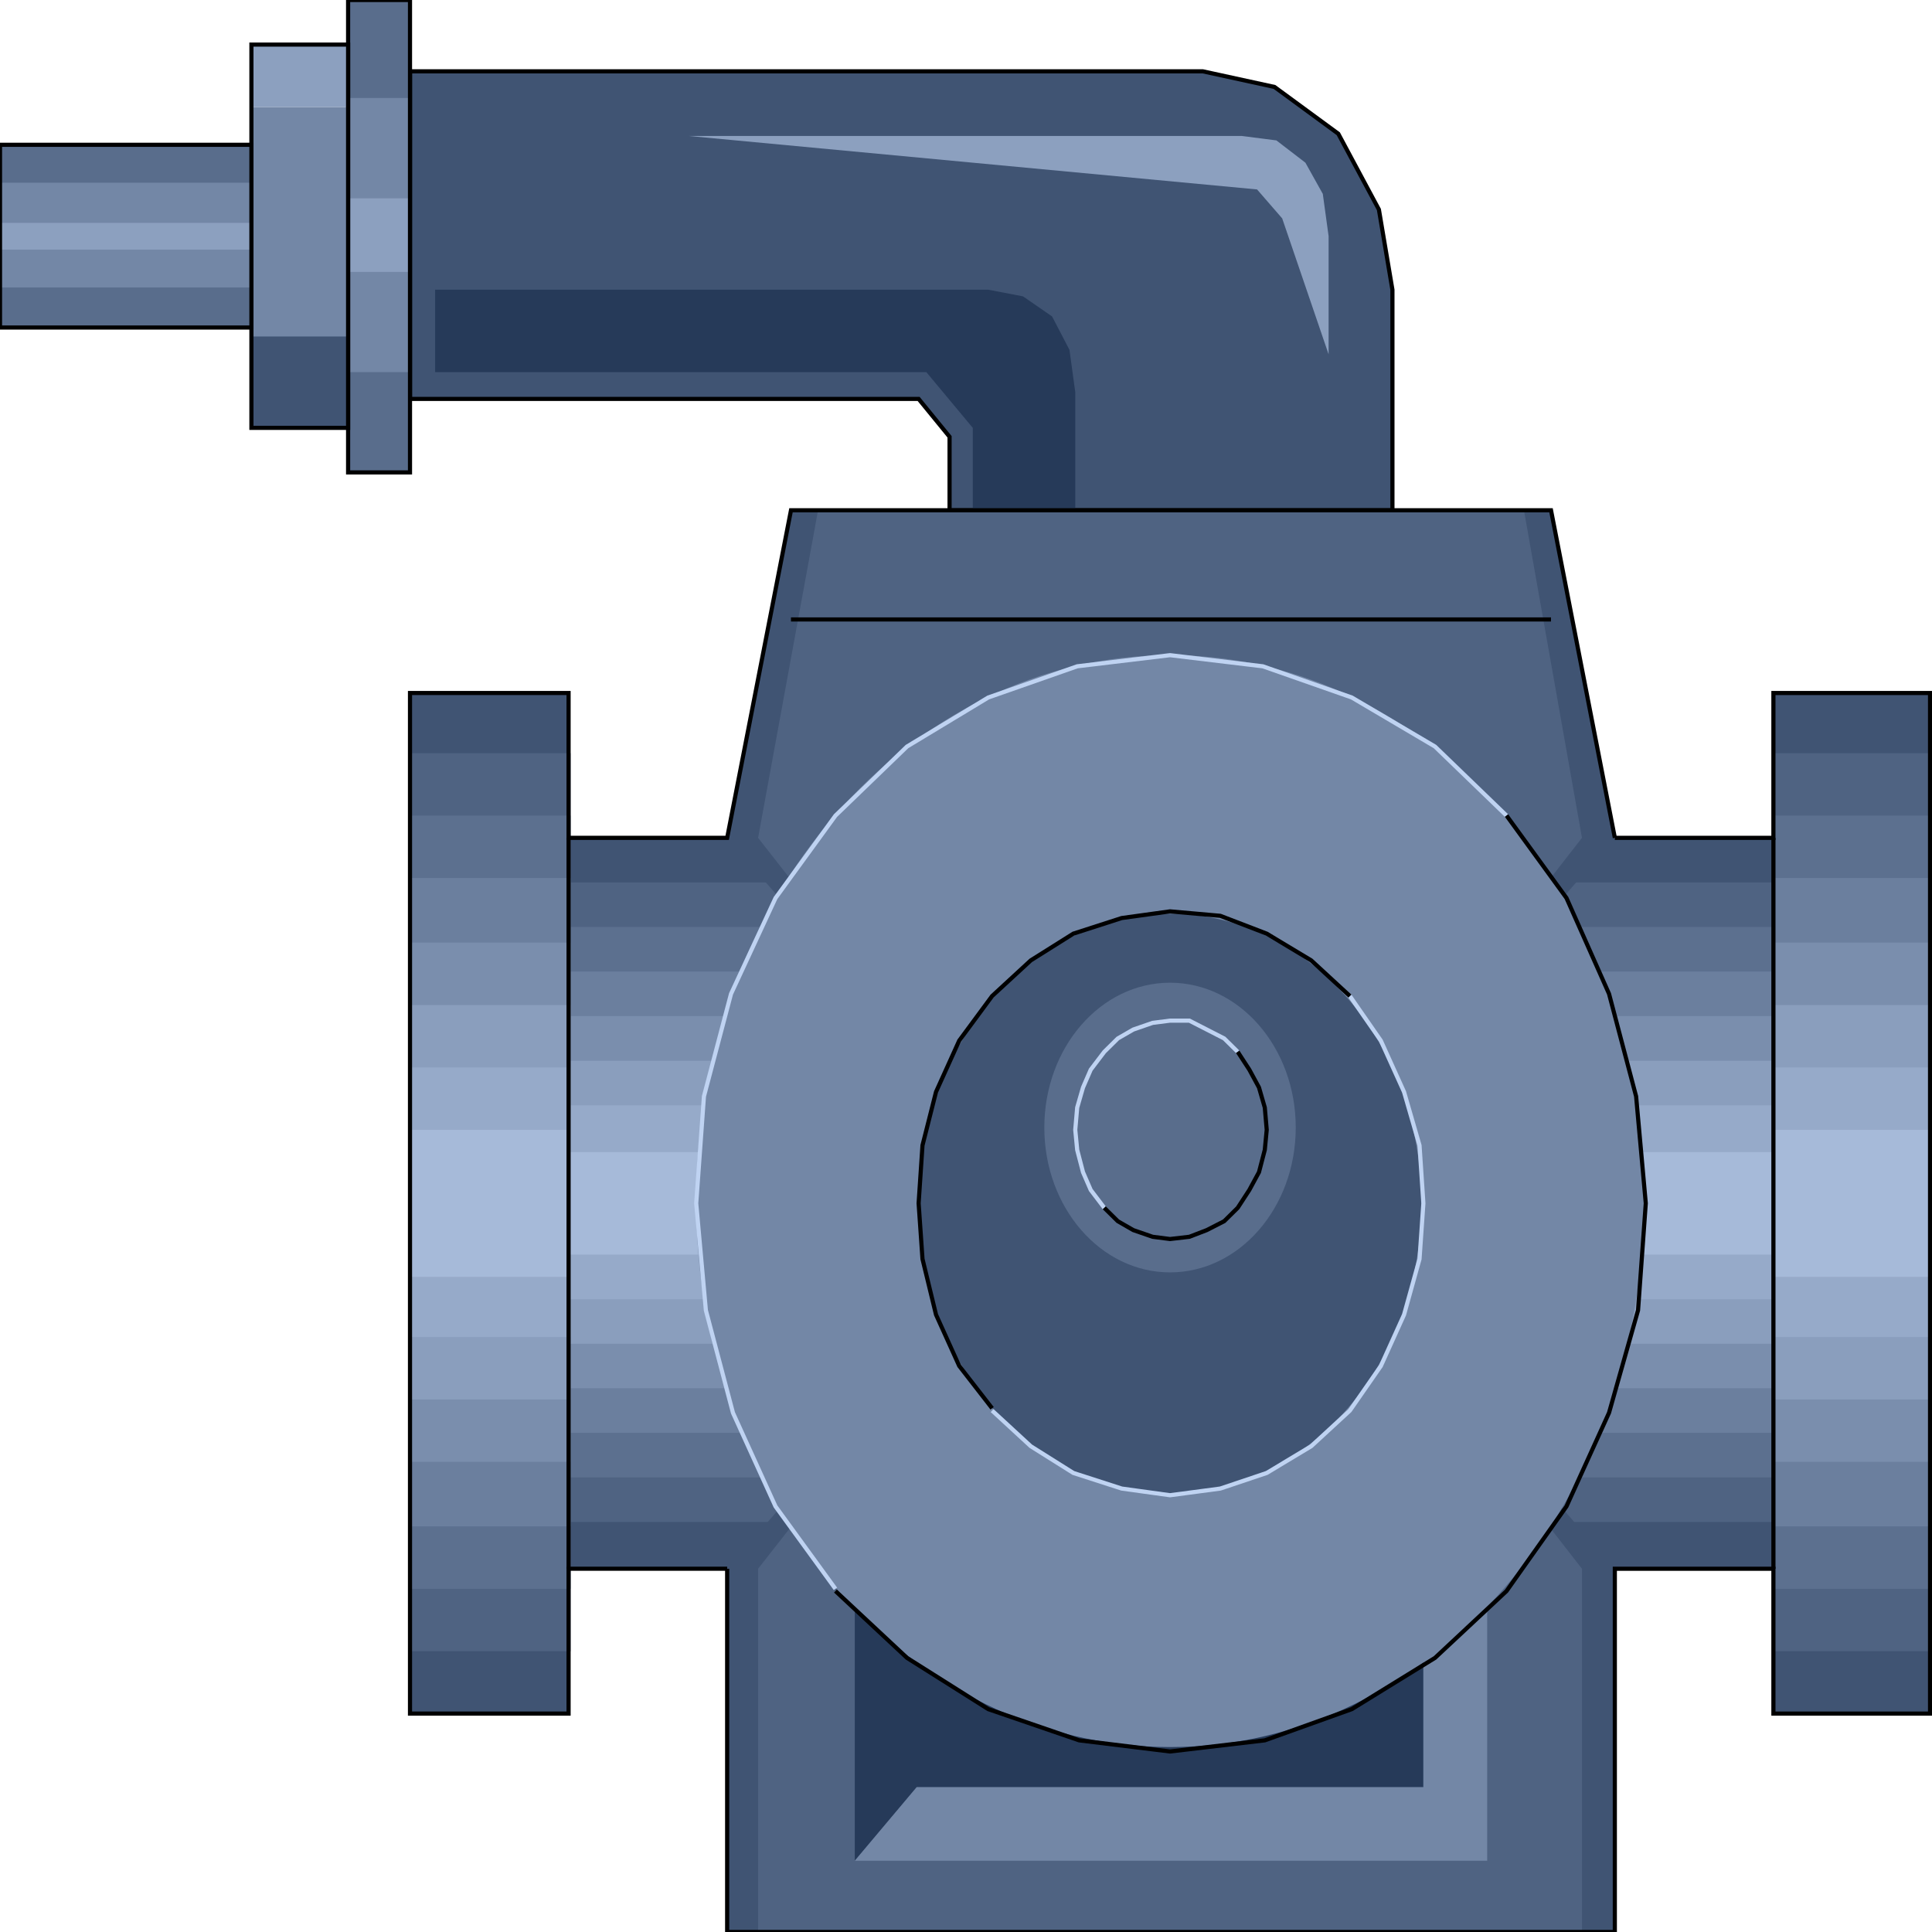 <svg width="150" height="150" viewBox="0 0 150 150" fill="none" xmlns="http://www.w3.org/2000/svg">
<g clip-path="url(#clip0_2109_230584)">
<path d="M93.394 5.539L98.949 6.75L103.904 10.383L107.057 16.266L108.108 22.494V39.622H73.724V33.913L71.322 30.972H31.832V5.539H93.394Z" fill="#405473" stroke="black" stroke-width="0.322"/>
<path d="M76.727 22.492L79.43 23.011L81.682 24.568L83.033 27.163L83.484 30.451V39.62H75.526V33.219L71.922 28.894H33.784V22.492H76.727Z" fill="#263A59"/>
<path d="M31.832 53.805H44.144V65.05H137.688V53.805H149.85V133.043H137.688V121.798H44.144V133.043H31.832V53.805Z" fill="#405473"/>
<path d="M31.982 58.477H44.295V68.511H137.688V58.477H150V128.2H137.688V118.165H44.295V128.2H31.982V58.477Z" fill="#4F6382"/>
<path d="M56.456 121.797V149.998H125.375V121.797L100.75 93.423L125.375 65.05L120.42 39.617H61.411L56.456 65.05L81.081 93.423L56.456 121.797Z" fill="#405473"/>
<path d="M31.982 63.32H44.295V71.971H137.688V63.32H150V123.355H137.688V114.704H44.295V123.355H31.982V63.32Z" fill="#5C708F"/>
<path d="M31.982 68.164H44.295V75.43H137.688V68.164H150V118.51H137.688V111.244H44.295V118.51H31.982V68.164Z" fill="#6B7F9E"/>
<path d="M31.982 73.18H44.295V78.889H137.688V73.18H150V113.491H137.688V107.782H44.295V113.491H31.982V73.18Z" fill="#7A8EAD"/>
<path d="M31.982 78.031H44.295V82.356H137.688V78.031H150V108.654H137.688V104.329H44.295V108.654H31.982V78.031Z" fill="#8A9EBD"/>
<path d="M31.982 82.875H44.295V85.816H137.688V82.875H150V103.809H137.688V100.868H44.295V103.809H31.982V82.875Z" fill="#96AAC9"/>
<path d="M31.832 87.719H44.144V89.449H137.688V87.719H149.85V99.137H137.688V97.407H44.144V99.137H31.832V87.719Z" fill="#A6BAD9"/>
<path d="M58.859 121.797V149.998H122.823V121.797L100.751 93.423L122.823 65.05L118.319 39.617H63.514L58.859 65.05L81.082 93.423L58.859 121.797Z" fill="#4F6382"/>
<path d="M56.457 121.797H44.144V133.043H31.832V53.804H44.144V65.05H56.457L61.412 39.617H120.421L125.376 65.05" stroke="black" stroke-width="0.322"/>
<path d="M56.456 121.798V149.998H125.375V121.798H137.687V133.043H149.849V53.805H137.687V65.05H125.375" stroke="black" stroke-width="0.322"/>
<path d="M61.411 48.094H120.42" stroke="black" stroke-width="0.322"/>
<path d="M44.145 121.802V65.055" stroke="black" stroke-width="0.322"/>
<path d="M137.688 121.802V65.055" stroke="black" stroke-width="0.322"/>
<path d="M110.51 138.757V124.57H66.366V144.467L71.171 138.757H110.51Z" fill="#263A59"/>
<path d="M66.366 144.467L71.171 138.757H110.51V124.57H115.465V144.467H66.366Z" fill="#7387A6"/>
<path d="M90.841 135.642C111.157 135.642 127.627 116.665 127.627 93.255C127.627 69.845 111.157 50.867 90.841 50.867C70.524 50.867 54.054 69.845 54.054 93.255C54.054 116.665 70.524 135.642 90.841 135.642Z" fill="#7387A6"/>
<path d="M90.841 115.92C101.621 115.92 110.36 105.85 110.36 93.429C110.36 81.007 101.621 70.938 90.841 70.938C80.061 70.938 71.321 81.007 71.321 93.429C71.321 105.85 80.061 115.92 90.841 115.92Z" fill="#405473"/>
<path d="M90.841 98.788C96.231 98.788 100.601 93.753 100.601 87.543C100.601 81.332 96.231 76.297 90.841 76.297C85.451 76.297 81.081 81.332 81.081 87.543C81.081 93.753 85.451 98.788 90.841 98.788Z" fill="#596D8C"/>
<path d="M64.865 123.359L60.21 116.957L56.907 109.691L54.804 101.732L54.054 93.428L54.654 85.123L56.756 77.165L60.21 69.725L64.865 63.324L70.42 57.961L76.726 54.154L83.633 51.732L90.841 50.867L98.048 51.732L104.955 54.154L111.411 57.961L116.967 63.324" stroke="#BFD3F2" stroke-width="0.322"/>
<path d="M85.736 93.775L84.685 92.391L84.084 91.007L83.633 89.277L83.483 87.72L83.633 85.99L84.084 84.433L84.685 83.048L85.736 81.664L86.787 80.626L87.988 79.934L89.489 79.415L90.841 79.242H92.342L93.694 79.934L95.045 80.626L96.096 81.664" stroke="#BFD3F2" stroke-width="0.322"/>
<path d="M104.805 77.336L107.208 80.796L109.009 84.775L110.211 88.928L110.511 93.426L110.211 97.751L109.009 102.076L107.208 106.056L104.805 109.516L101.802 112.284L98.349 114.36L94.745 115.571L90.841 116.09L87.087 115.571L83.334 114.36L80.03 112.284L77.027 109.516" stroke="#BFD3F2" stroke-width="0.322"/>
<path d="M116.967 63.32L121.622 69.722L124.925 77.161L127.027 85.12L127.778 93.424L127.178 101.729L124.925 109.687L121.622 116.954L116.967 123.528L111.412 128.718L104.955 132.697L98.199 135.12L90.841 135.985L83.784 135.12L76.727 132.697L70.421 128.718L64.865 123.528" stroke="black" stroke-width="0.322"/>
<path d="M96.096 81.664L96.997 83.048L97.747 84.432L98.198 85.989L98.348 87.719L98.198 89.276L97.747 91.007L96.997 92.391L96.096 93.775L95.045 94.813L93.693 95.505L92.342 96.024L90.841 96.197L89.489 96.024L87.988 95.505L86.786 94.813L85.735 93.775" stroke="black" stroke-width="0.322"/>
<path d="M77.027 109.339L74.474 106.052L72.673 102.073L71.622 97.747L71.321 93.422L71.622 88.924L72.673 84.772L74.474 80.792L77.027 77.332L80.03 74.564L83.333 72.488L87.087 71.277L90.841 70.758L94.745 71.104L98.348 72.488L101.802 74.564L104.805 77.332" stroke="black" stroke-width="0.322"/>
<path d="M96.396 10.555L99.099 10.901L101.351 12.631L102.702 15.053L103.153 18.34V27.51L99.549 16.956L97.597 14.707L53.453 10.555H96.396Z" fill="#8CA0BF"/>
<path d="M31.832 0V36.678H27.027V0H31.832Z" fill="#596D8C"/>
<path d="M31.832 7.609V28.89H27.027V7.609H31.832Z" fill="#7387A6"/>
<path d="M31.832 15.398V21.108H27.027V15.398H31.832Z" fill="#8CA0BF"/>
<path d="M31.832 0V36.678H27.027V0H31.832Z" stroke="black" stroke-width="0.322"/>
<path d="M27.027 23.359V33.221H19.52V23.359H27.027Z" fill="#405473"/>
<path d="M27.027 8.305V26.125H19.52V8.305H27.027Z" fill="#7387A6"/>
<path d="M27.027 3.461V8.305H19.52V3.461H27.027Z" fill="#8CA0BF"/>
<path d="M27.027 3.461V33.219H19.52V3.461H27.027Z" stroke="black" stroke-width="0.322"/>
<path d="M19.52 11.242V25.429H0V11.242H19.52Z" fill="#596D8C"/>
<path d="M19.52 14.188V22.319H0V14.188H19.52Z" fill="#7387A6"/>
<path d="M19.52 17.305V19.381H0V17.305H19.52Z" fill="#8CA0BF"/>
<path d="M19.52 11.242V25.429H0V11.242H19.52Z" stroke="black" stroke-width="0.322"/>
</g>
<defs>
<clipPath id="clip0_2109_230584">
<rect width="150" height="150" fill="white"/>
</clipPath>
</defs>
</svg>
